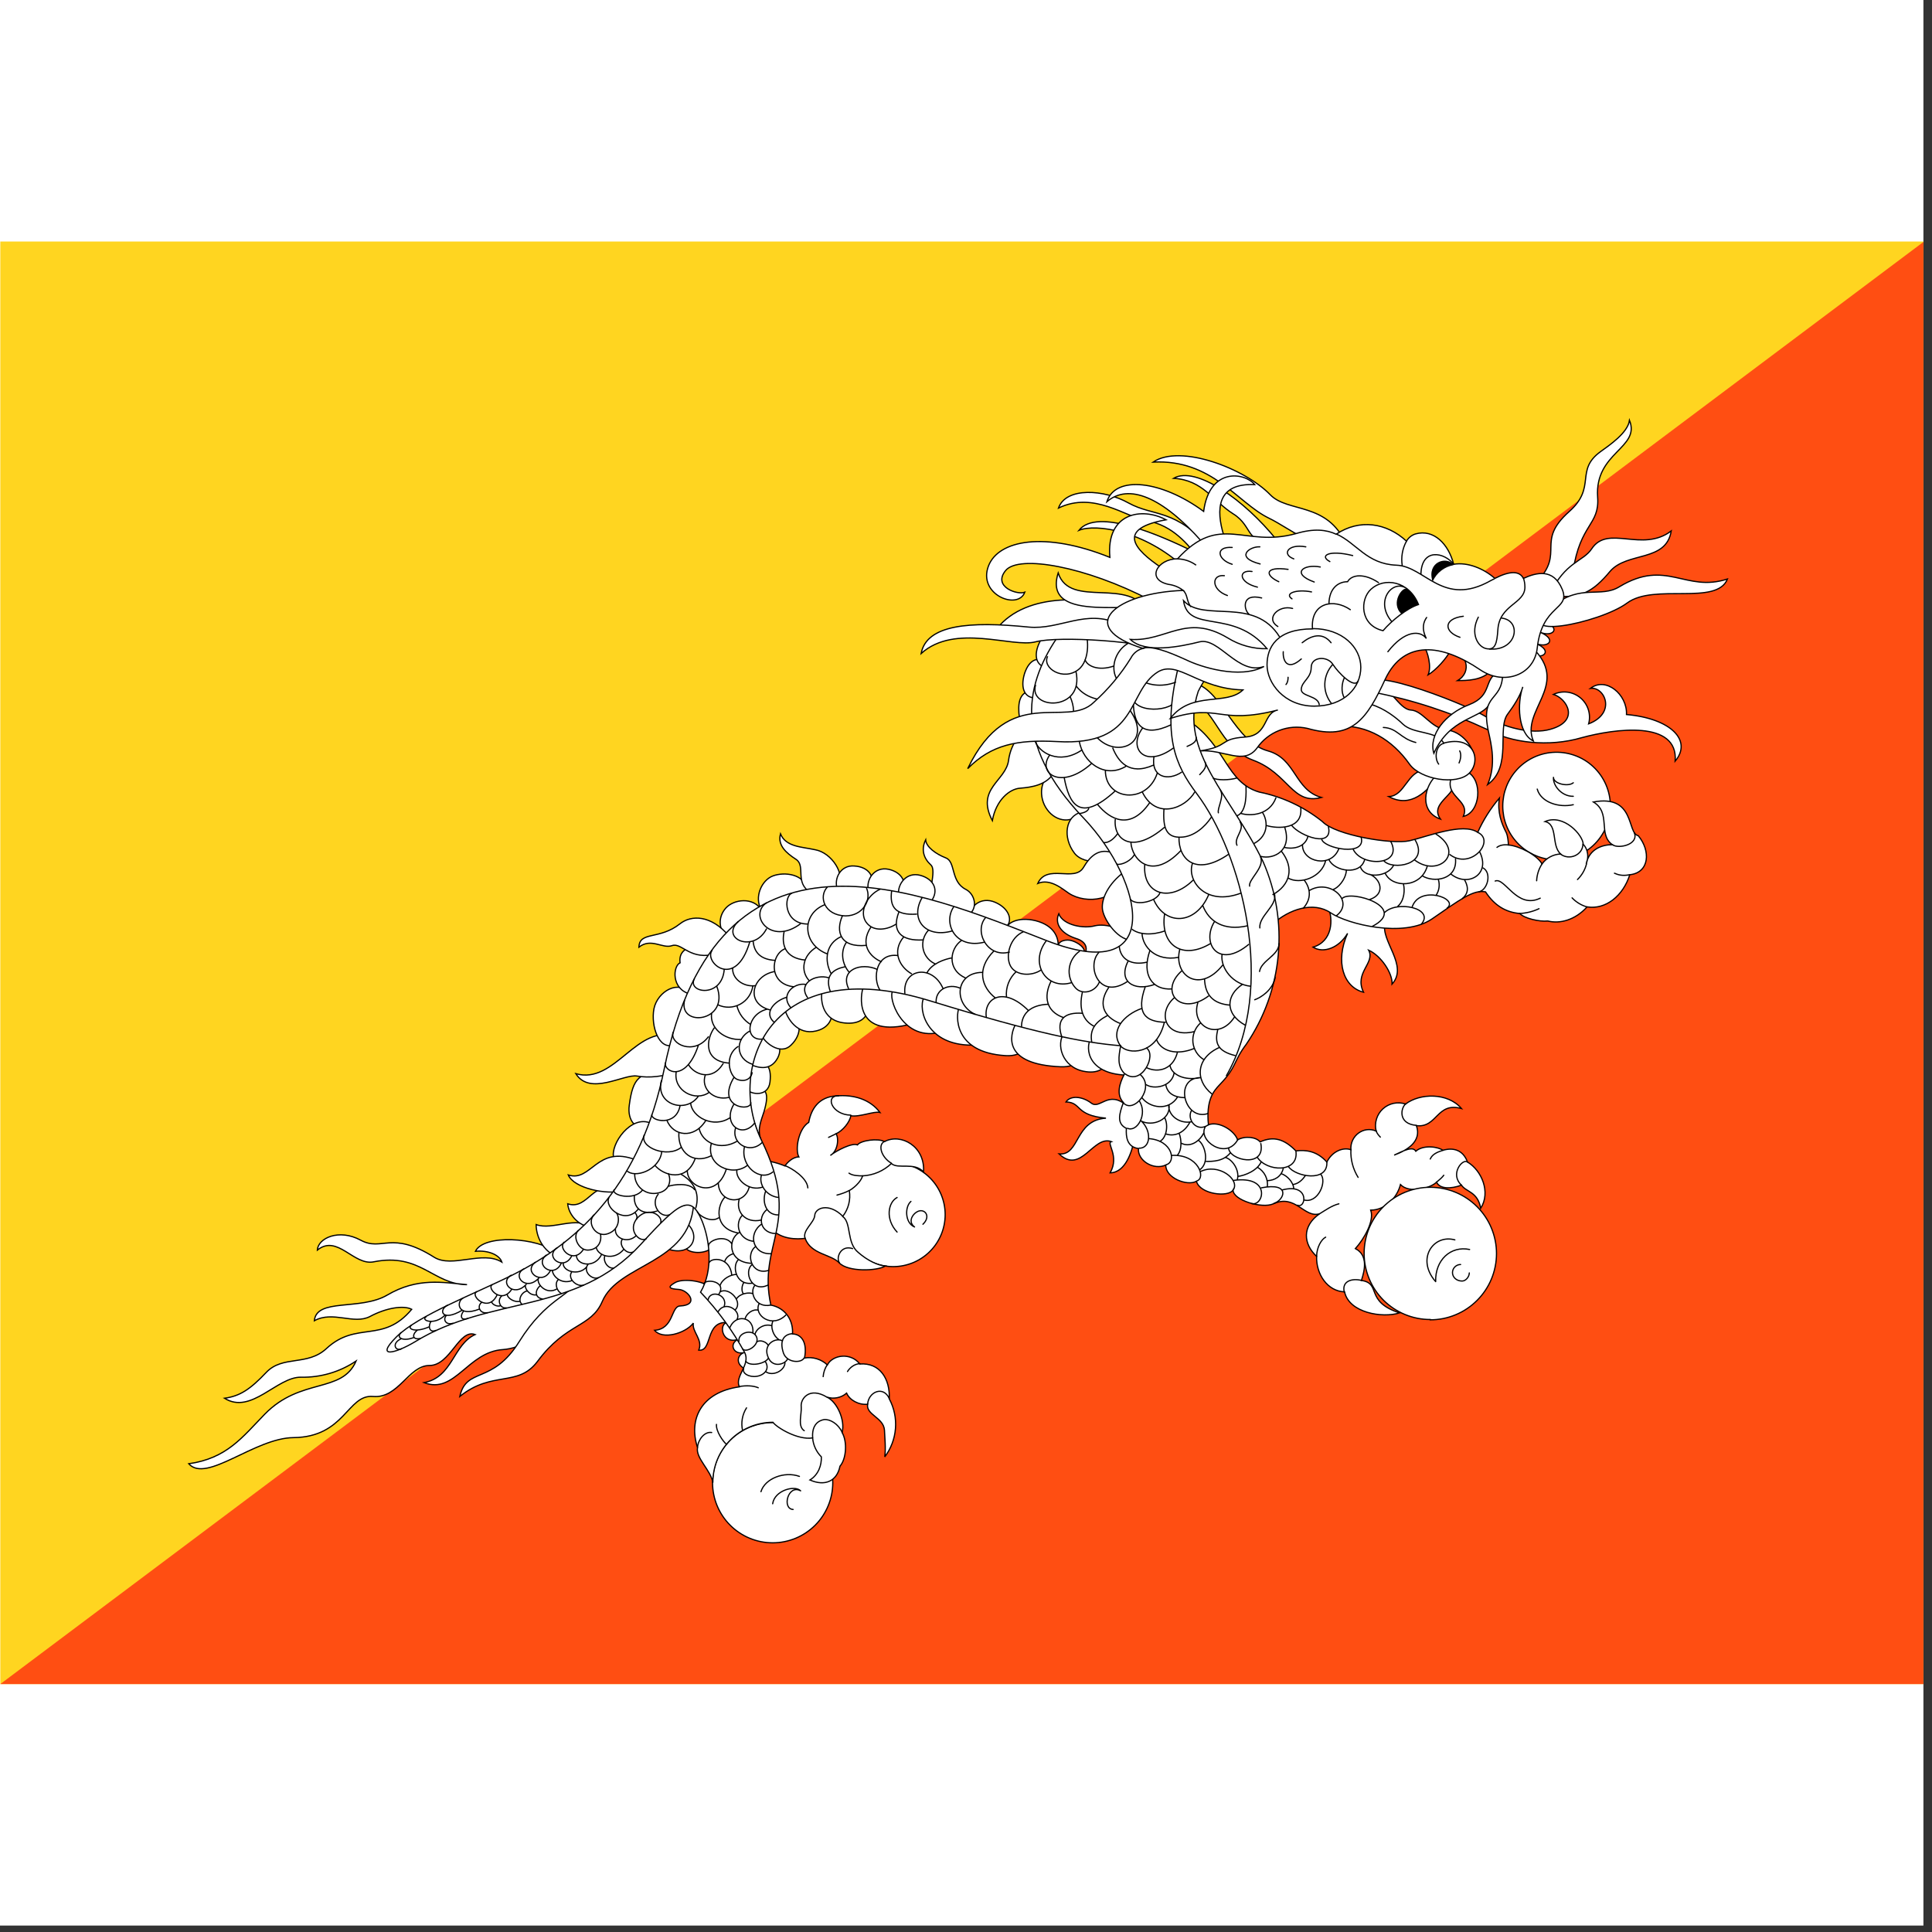 <svg width="75" height="75" viewBox="0 0 75 75" fill="none" xmlns="http://www.w3.org/2000/svg">
<rect x="0" y="0" width="75" height="75" fill="#333333" stroke="none"/>
<rect width="74.667" height="74.75" fill="white"/>
<g clip-path="url(#clip0_1_10519)">
<path d="M0.012 9.375H74.69V65.375H0.012V9.375Z" fill="#FFD520"/>
<path d="M0.012 65.375H74.69V9.375L0.012 65.375Z" fill="#FF4E12"/>
<path d="M40.296 26.875C39.83 26.723 39.526 26.957 39.55 27.563C39.55 28.158 39.876 28.497 40.343 28.275L40.296 26.875Z" fill="white" stroke="black" stroke-width="0.047"/>
<path d="M40.705 25.755C40.32 25.452 39.958 25.58 39.771 26.152C39.596 26.735 39.783 27.155 40.296 27.085L40.705 25.755Z" fill="white" stroke="black" stroke-width="0.047"/>
<path d="M41.346 24.658C41.02 24.308 40.646 24.378 40.366 24.915C40.098 25.452 40.215 25.907 40.74 25.93L41.346 24.67V24.658ZM40.926 29.967C40.355 30.177 40.296 30.958 40.658 31.437C41.008 31.915 41.673 32.008 42.035 31.437L40.926 29.967Z" fill="white" stroke="black" stroke-width="0.047"/>
<path d="M40.261 28.31C39.725 28.135 39.235 28.858 39.153 29.512C39.048 30.328 37.87 30.608 38.523 31.857C38.663 31.063 39.188 30.62 39.608 30.597C40.028 30.562 40.658 30.48 40.926 29.967L40.261 28.31ZM41.976 31.53C41.346 31.682 41.253 32.522 41.708 33.117C42.093 33.63 43.306 33.513 43.271 33L41.988 31.53H41.976ZM43.761 36.593C43.796 36.045 42.921 35.835 42.501 35.94C42.081 36.057 41.276 35.928 41.101 35.473C40.938 35.835 41.16 36.232 41.766 36.43C42.233 36.57 42.221 36.897 42.081 37.06C42.431 37.118 43.446 37.118 43.761 36.593Z" fill="white" stroke="black" stroke-width="0.047"/>
<path d="M43.271 33.14C42.653 32.86 42.291 33.28 42.058 33.677C41.708 34.26 40.646 33.513 40.285 34.295C40.775 34.085 41.265 34.528 41.498 34.68C42.163 35.112 43.435 34.983 43.621 33.957L43.271 33.14Z" fill="white" stroke="black" stroke-width="0.047"/>
<path d="M43.633 33.852C43.015 34.318 42.77 34.878 42.793 35.252C42.805 35.625 43.33 36.453 43.901 36.5C44.228 35.823 44.403 34.4 43.633 33.852ZM41.066 36.757C41.066 36.523 41.393 36.442 41.626 36.523C41.848 36.593 42.198 36.815 42.07 37.06L41.066 36.757ZM37.683 35.508C37.625 35.24 38.056 34.773 38.64 35.03C39.223 35.287 39.305 35.777 39.06 35.975L37.683 35.508Z" fill="white" stroke="black" stroke-width="0.047"/>
<path d="M39.106 36.022C39.06 35.87 39.491 35.567 40.203 35.742C40.926 35.928 41.101 36.395 41.078 36.757L39.106 36.022ZM37.601 35.52C37.986 35.24 37.835 34.703 37.496 34.528C36.89 34.225 37.111 33.455 36.715 33.303C36.33 33.152 35.956 32.883 35.933 32.603C35.746 32.988 35.863 33.327 36.131 33.572C36.4 33.805 35.921 34.785 36.271 35.042L37.601 35.52ZM29.551 35.31C29.236 34.82 28.49 34.902 28.175 35.252C27.86 35.602 27.906 36.103 28.198 36.337L29.551 35.31ZM31.36 34.575C31.243 33.91 30.438 33.84 30.006 34.003C29.563 34.167 29.271 34.832 29.551 35.31L31.36 34.575Z" fill="white" stroke="black" stroke-width="0.047"/>
<path d="M32.55 34.482C32.841 33.933 32.281 33.105 31.651 32.988C31.126 32.872 30.508 32.883 30.298 32.37C30.181 32.813 30.508 33.105 30.905 33.362C31.29 33.618 30.835 34.272 31.465 34.645L32.561 34.482H32.55Z" fill="white" stroke="black" stroke-width="0.047"/>
<path d="M32.503 34.505C32.363 34.108 32.631 33.572 33.168 33.618C33.716 33.653 34.02 34.038 33.786 34.54L32.503 34.505Z" fill="white" stroke="black" stroke-width="0.047"/>
<path d="M33.705 34.54C33.623 34.12 33.961 33.63 34.498 33.747C35.023 33.863 35.268 34.295 34.965 34.738L33.705 34.528V34.54Z" fill="white" stroke="black" stroke-width="0.047"/>
<path d="M34.883 34.727C34.836 34.307 35.198 33.84 35.723 33.98C36.248 34.12 36.47 34.563 36.143 34.995L34.895 34.727H34.883ZM25.83 41.61C24.815 41.61 24.57 41.843 24.43 42.893C24.243 44.177 26.005 44.328 25.83 41.61Z" fill="white" stroke="black" stroke-width="0.047"/>
<path d="M26.273 40.257C24.733 39.673 23.893 42.123 22.353 41.68C22.901 42.555 24.231 41.68 24.733 41.773C25.573 41.925 27.393 41.61 26.273 40.257ZM25.27 43.605C24.5 43.255 23.683 44.422 23.823 44.947C24.021 45.588 25.771 45.063 25.27 43.605ZM21.7 48.657C22.12 48.773 22.633 49.007 22.54 49.823C22.446 50.64 20.906 52.285 19.53 52.39C18.153 52.472 17.663 54.14 16.461 53.673C17.581 53.463 17.581 52.203 18.445 51.807C17.815 51.573 17.488 53.008 16.671 53.008C15.855 53.008 15.47 54.303 14.478 54.21C13.486 54.128 13.393 55.785 11.398 55.808C9.881 55.82 8.015 57.593 7.326 56.823C8.808 56.613 9.403 55.797 10.278 54.898C11.678 53.463 13.276 54.105 13.825 52.833C13.195 53.258 12.449 53.478 11.69 53.463C10.756 53.44 9.753 54.933 8.715 54.28C9.31 54.198 9.706 53.942 10.336 53.277C10.978 52.6 11.935 53.043 12.681 52.343C13.848 51.27 14.863 52.168 15.983 50.827C15.668 50.663 14.991 50.768 14.361 51.107C13.731 51.433 12.926 50.873 12.203 51.27C12.285 50.383 13.976 50.885 15.026 50.278C16.216 49.578 17.196 49.788 18.13 49.87C16.823 49.87 16.321 48.622 14.513 48.983C13.731 49.147 13.101 47.898 12.32 48.528C12.343 48.062 13.16 47.688 14 48.143C14.84 48.598 15.178 47.747 16.858 48.808C17.558 49.24 18.736 48.528 19.483 48.995C19.39 48.715 18.958 48.528 18.456 48.575C18.771 47.922 20.813 48.003 21.7 48.657Z" fill="white" stroke="black" stroke-width="0.047"/>
<path d="M23.03 47.677C22.376 47.163 21.455 47.782 20.813 47.537C20.813 47.957 21.035 48.587 21.723 48.832C21.933 48.68 22.89 47.852 23.03 47.677Z" fill="white" stroke="black" stroke-width="0.047"/>
<path d="M24.068 46.218C23.03 45.693 22.855 47 22.038 46.732C22.073 47.105 22.376 47.572 23.03 47.677L24.08 46.218H24.068Z" fill="white" stroke="black" stroke-width="0.047"/>
<path d="M24.686 45.028C23.158 44.433 22.96 45.903 22.061 45.612C22.271 46.125 23.555 46.405 24.22 46.218L24.686 45.028ZM26.786 38.588C26.378 38.005 25.526 38.472 25.386 39.16C25.258 39.837 25.585 40.782 26.156 40.56L26.786 38.577V38.588Z" fill="white" stroke="black" stroke-width="0.047"/>
<path d="M27.825 36.792C27.125 36.617 26.308 36.698 26.401 37.375C26.121 37.503 26.051 38.39 26.786 38.588L27.825 36.78V36.792Z" fill="white" stroke="black" stroke-width="0.047"/>
<path d="M28.291 36.325C27.591 35.508 26.833 35.52 26.401 35.858C25.596 36.5 24.826 36.138 24.803 36.768C25.281 36.395 25.713 36.838 26.086 36.71C26.483 36.57 26.775 37.328 27.86 37.013L28.291 36.313V36.325ZM26.623 48.447C26.728 48.645 27.37 48.727 27.685 48.4C28.105 47.957 27.65 46.743 26.985 46.65C26.32 46.568 26.261 48.027 26.623 48.447Z" fill="white" stroke="black" stroke-width="0.047"/>
<path d="M25.876 48.47C26.81 48.82 27.218 48.038 26.716 47.537C26.458 47.866 26.177 48.178 25.876 48.47Z" fill="white" stroke="black" stroke-width="0.047"/>
<path d="M22.33 49.765C22.143 50.313 21.21 50.395 20.16 52.075C19.11 53.767 18.106 53.055 17.85 54.21C19.11 53.195 20.101 53.86 20.86 52.857C21.991 51.328 22.936 51.55 23.38 50.523C24.01 49.042 26.763 49.077 26.926 46.755C25.993 46.58 23.041 49.077 22.33 49.765ZM46.036 27.05C47.238 27.447 47.261 28.998 48.65 29.512C50.026 30.025 50.166 31.262 51.298 30.958C50.248 30.667 50.318 29.453 49.221 29.15C47.938 28.8 47.448 26.84 46.421 26.537M51.555 35.205C51.765 35.695 51.73 36.547 50.971 36.768C51.38 37.025 51.986 36.792 52.313 36.232C51.823 37.328 52.15 38.32 52.931 38.518C52.558 37.748 53.398 37.387 53.13 36.885C53.62 37.107 54.063 37.783 54.04 38.203C54.693 37.48 53.573 36.512 53.771 35.835L51.555 35.205ZM43.75 42.928C43.015 42.287 42.7 43.103 42.35 42.812C42 42.555 41.556 42.52 41.381 42.777C42.011 42.8 41.708 43.29 42.933 43.407C41.708 43.488 41.93 44.865 41.113 44.795C41.976 45.612 42.431 44.06 43.143 44.317C42.933 44.375 43.47 44.865 43.096 45.53C43.703 45.518 43.948 44.678 44.03 44.247L43.75 42.928ZM27.533 49.952C27.276 49.718 26.483 49.613 26.191 49.8C25.888 49.975 25.993 50.033 26.355 50.057C26.716 50.08 27.171 50.663 26.401 50.698C26.04 50.71 26.168 51.585 25.41 51.643C25.713 52.017 26.6 51.772 26.915 51.363C26.856 51.702 27.3 52.005 27.125 52.413C27.673 52.472 27.358 51.282 28.233 51.34C27.883 51.387 28.023 52.203 28.653 51.993C28.28 52.168 28.478 52.612 28.886 52.507C28.63 52.588 28.536 52.938 28.91 53.137C29.271 52.635 28.863 50.862 27.545 49.952H27.533ZM60.27 33.373C60.556 33.395 60.844 33.357 61.115 33.262C61.387 33.167 61.636 33.017 61.846 32.822C62.057 32.626 62.225 32.389 62.34 32.126C62.455 31.863 62.514 31.578 62.514 31.291C62.514 31.003 62.455 30.719 62.34 30.456C62.225 30.192 62.057 29.956 61.846 29.76C61.636 29.564 61.387 29.415 61.115 29.32C60.844 29.225 60.556 29.187 60.27 29.208C59.744 29.248 59.253 29.484 58.895 29.87C58.536 30.257 58.337 30.764 58.337 31.291C58.337 31.818 58.536 32.325 58.895 32.711C59.253 33.097 59.744 33.334 60.27 33.373Z" fill="white"/>
<path d="M46.036 27.05C47.238 27.447 47.261 28.998 48.65 29.512C50.026 30.025 50.166 31.262 51.298 30.958C50.248 30.667 50.318 29.453 49.221 29.15C47.938 28.8 47.448 26.84 46.421 26.537M22.33 49.765C22.143 50.313 21.21 50.395 20.16 52.075C19.11 53.767 18.106 53.055 17.85 54.21C19.11 53.195 20.101 53.86 20.86 52.857C21.991 51.328 22.936 51.55 23.38 50.523C24.01 49.042 26.763 49.077 26.926 46.755C25.993 46.58 23.041 49.077 22.33 49.765ZM51.555 35.205C51.765 35.695 51.73 36.547 50.971 36.768C51.38 37.025 51.986 36.792 52.313 36.232C51.823 37.328 52.15 38.32 52.931 38.518C52.558 37.748 53.398 37.387 53.13 36.885C53.62 37.107 54.063 37.783 54.04 38.203C54.693 37.48 53.573 36.512 53.771 35.835L51.555 35.205ZM43.75 42.928C43.015 42.287 42.7 43.103 42.35 42.812C42 42.555 41.556 42.52 41.381 42.777C42.011 42.8 41.708 43.29 42.933 43.407C41.708 43.488 41.93 44.865 41.113 44.795C41.976 45.612 42.431 44.06 43.143 44.317C42.933 44.375 43.47 44.865 43.096 45.53C43.703 45.518 43.948 44.678 44.03 44.247L43.75 42.928V42.928ZM27.533 49.952C27.276 49.718 26.483 49.613 26.191 49.8C25.888 49.975 25.993 50.033 26.355 50.057C26.716 50.08 27.171 50.663 26.401 50.698C26.04 50.71 26.168 51.585 25.41 51.643C25.713 52.017 26.6 51.772 26.915 51.363C26.856 51.702 27.3 52.005 27.125 52.413C27.673 52.472 27.358 51.282 28.233 51.34C27.883 51.387 28.023 52.203 28.653 51.993C28.28 52.168 28.478 52.612 28.886 52.507C28.63 52.588 28.536 52.938 28.91 53.137C29.271 52.635 28.863 50.862 27.545 49.952H27.533ZM60.27 33.373C60.556 33.395 60.844 33.357 61.115 33.262C61.387 33.167 61.636 33.017 61.846 32.822C62.057 32.626 62.225 32.389 62.34 32.126C62.455 31.863 62.514 31.578 62.514 31.291C62.514 31.003 62.455 30.719 62.34 30.456C62.225 30.192 62.057 29.956 61.846 29.76C61.636 29.564 61.387 29.415 61.115 29.32C60.844 29.225 60.556 29.187 60.27 29.208C59.744 29.248 59.253 29.484 58.895 29.87C58.536 30.257 58.337 30.764 58.337 31.291C58.337 31.818 58.536 32.325 58.895 32.711C59.253 33.097 59.744 33.334 60.27 33.373V33.373Z" stroke="black" stroke-width="0.047"/>
<path d="M49.396 35.882C50.038 35.287 50.995 34.983 51.66 35.438C52.313 35.882 54.506 36.418 55.591 35.672C56.676 34.925 57.19 34.528 57.668 34.622C58.018 35.158 58.461 35.415 58.998 35.462C59.161 35.648 59.756 35.788 60.083 35.753C60.561 35.87 61.145 35.718 61.611 35.205C62.335 35.322 63.011 34.773 63.268 33.957C64.038 33.875 64.085 33.023 63.595 32.44C63.151 32.358 63.49 30.83 61.856 31.133C62.556 31.553 62.02 32.393 62.591 32.79C62.206 32.79 61.693 32.953 61.576 33.537C61.728 33.14 61.553 32.86 61.46 32.778C61.46 32.428 60.701 31.577 59.978 31.892C60.491 32.008 60.211 32.825 60.585 33.152C60.443 33.157 60.304 33.195 60.179 33.262C60.054 33.328 59.945 33.422 59.861 33.537C59.663 33.187 58.975 32.837 58.555 32.802C58.555 32.685 58.531 32.452 58.473 32.323C58.286 31.962 58.123 31.53 58.205 30.982C57.864 31.383 57.581 31.831 57.365 32.312C56.793 31.915 55.381 32.487 54.716 32.638C54.063 32.79 51.835 32.428 51.333 31.892C50.619 31.321 49.779 30.929 48.883 30.748C47.6 30.375 47.6 28.975 46.188 28.007C46.153 29.757 48.801 35.287 49.396 35.882ZM34.673 49.17C35.208 49.17 35.722 48.957 36.1 48.579C36.479 48.2 36.691 47.687 36.691 47.152C36.691 46.616 36.479 46.103 36.1 45.724C35.722 45.346 35.208 45.133 34.673 45.133C34.138 45.133 33.624 45.346 33.246 45.724C32.867 46.103 32.655 46.616 32.655 47.152C32.655 47.687 32.867 48.2 33.246 48.579C33.624 48.957 34.138 49.17 34.673 49.17Z" fill="white" stroke="black" stroke-width="0.047"/>
<path d="M29.866 47.618C30.275 48.143 30.963 48.108 31.255 48.073C31.488 48.703 32.258 48.68 32.585 49.03C32.923 49.38 34.043 49.345 34.37 49.147C34.078 49.123 33.681 48.937 33.32 48.622C32.853 48.248 33.063 47.478 32.713 47.222C32.823 47.081 32.903 46.92 32.947 46.747C32.991 46.574 32.999 46.394 32.97 46.218C33.25 46.055 33.46 45.787 33.483 45.647C33.902 45.627 34.299 45.457 34.603 45.168C34.86 45.402 35.501 45.098 35.851 45.495C35.921 44.503 34.976 43.978 34.335 44.317C34.09 44.177 33.413 44.27 33.285 44.445C33.086 44.352 32.491 44.655 32.235 44.853C32.526 44.69 32.573 44.188 32.456 44.013C32.713 43.897 32.993 43.558 33.028 43.313C33.378 43.372 33.926 43.127 34.16 43.185C33.775 42.672 33.133 42.485 32.468 42.543C31.78 42.578 31.488 43.057 31.395 43.57C30.998 43.815 30.858 44.62 31.01 44.912C30.776 44.912 30.555 45.133 30.473 45.262C30.125 45.118 29.753 45.039 29.376 45.028M29.528 44.212C29.388 43.815 29.563 43.465 29.656 43.162C29.89 42.368 29.75 42.158 29.038 42.263C29.08 42.937 29.246 43.598 29.528 44.212Z" fill="white"/>
<path d="M29.866 47.618C30.275 48.143 30.963 48.108 31.255 48.073C31.488 48.703 32.258 48.68 32.585 49.03C32.923 49.38 34.043 49.345 34.37 49.147C34.078 49.123 33.681 48.937 33.32 48.622C32.853 48.248 33.063 47.478 32.713 47.222C32.823 47.081 32.903 46.92 32.947 46.747C32.991 46.574 32.999 46.394 32.97 46.218C33.25 46.055 33.46 45.787 33.483 45.647C33.902 45.627 34.299 45.457 34.603 45.168C34.86 45.402 35.501 45.098 35.851 45.495C35.921 44.503 34.976 43.978 34.335 44.317C34.09 44.177 33.413 44.27 33.285 44.445C33.086 44.352 32.491 44.655 32.235 44.853C32.526 44.69 32.573 44.188 32.456 44.013C32.713 43.897 32.993 43.558 33.028 43.313C33.378 43.372 33.926 43.127 34.16 43.185C33.775 42.672 33.133 42.485 32.468 42.543C31.78 42.578 31.488 43.057 31.395 43.57C30.998 43.815 30.858 44.62 31.01 44.912C30.776 44.912 30.555 45.133 30.473 45.262C30.125 45.118 29.753 45.039 29.376 45.028M29.528 44.212C29.388 43.815 29.563 43.465 29.656 43.162C29.89 42.368 29.75 42.158 29.038 42.263C29.08 42.937 29.246 43.598 29.528 44.212V44.212Z" stroke="black" stroke-width="0.047"/>
<path d="M29.003 42.31C29.19 42.497 29.82 42.578 29.89 42.007C29.971 41.353 29.703 41.097 29.131 41.353C29.085 41.505 29.038 42.112 29.015 42.31H29.003Z" fill="white" stroke="black" stroke-width="0.047"/>
<path d="M29.143 41.33C29.376 41.423 29.901 41.622 30.193 41.062C30.426 40.595 30.111 40.245 29.61 40.268C29.493 40.408 29.26 40.887 29.143 41.33Z" fill="white" stroke="black" stroke-width="0.047"/>
<path d="M29.586 40.222C29.645 40.408 30.263 41.003 30.706 40.572C31.161 40.14 31.161 39.487 30.485 39.253C30.31 39.277 29.761 39.907 29.586 40.222Z" fill="white" stroke="black" stroke-width="0.047"/>
<path d="M30.485 39.242C30.613 39.627 31.045 40.268 31.826 39.977C32.608 39.673 32.27 38.693 31.908 38.495C31.385 38.645 30.9 38.903 30.485 39.253V39.242Z" fill="white" stroke="black" stroke-width="0.047"/>
<path d="M31.908 38.495C31.85 38.833 31.908 39.732 32.981 39.72C34.043 39.697 33.751 38.448 33.471 38.273C33.04 38.273 32.305 38.285 31.908 38.507V38.495Z" fill="white" stroke="black" stroke-width="0.047"/>
<path d="M33.518 38.308C33.401 38.577 33.133 40.257 35.221 39.79C35.49 39.732 36.19 38.18 33.518 38.32V38.308Z" fill="white" stroke="black" stroke-width="0.047"/>
<path d="M34.661 38.472C34.451 38.682 34.988 40.373 36.411 40.093C37.811 39.802 36.633 38.192 34.661 38.46V38.472Z" fill="white" stroke="black" stroke-width="0.047"/>
<path d="M35.863 38.728C35.63 39.195 35.98 40.572 37.718 40.572C39.293 40.572 37.636 38.752 35.863 38.728Z" fill="white" stroke="black" stroke-width="0.047"/>
<path d="M37.228 39.125C37.111 39.393 36.983 40.852 39.036 40.98C40.518 41.073 40.156 38.962 37.228 39.125Z" fill="white" stroke="black" stroke-width="0.047"/>
<path d="M39.433 39.743C39.188 40.198 38.92 41.318 41.171 41.412C42.606 41.47 41.72 39.778 39.445 39.743H39.433Z" fill="white" stroke="black" stroke-width="0.047"/>
<path d="M41.311 40.093C40.985 40.537 41.23 41.423 42.07 41.587C43.12 41.797 43.271 40.805 42.548 40.327C41.825 39.86 41.311 40.093 41.311 40.093Z" fill="white" stroke="black" stroke-width="0.047"/>
<path d="M42.35 40.292C42.105 40.723 42.245 41.738 43.843 41.738C44.17 41.738 45.43 40.455 42.338 40.303L42.35 40.292ZM29.995 59.892C30.613 59.892 31.207 59.646 31.645 59.208C32.082 58.771 32.328 58.177 32.328 57.558C32.328 56.94 32.082 56.346 31.645 55.908C31.207 55.471 30.613 55.225 29.995 55.225C29.376 55.225 28.782 55.471 28.345 55.908C27.907 56.346 27.661 56.94 27.661 57.558C27.661 58.177 27.907 58.771 28.345 59.208C28.782 59.646 29.376 59.892 29.995 59.892Z" fill="white" stroke="black" stroke-width="0.047"/>
<path d="M47.145 25.907C46.893 26.187 46.681 26.501 46.515 26.84C45.733 29.173 47.821 30.923 49.035 33.455C49.534 34.594 49.736 35.842 49.621 37.08C49.507 38.319 49.081 39.508 48.381 40.537C47.868 41.213 48.02 41.412 47.355 42.1C47.098 42.368 46.818 42.707 46.911 43.663C47.331 43.512 47.926 43.897 48.043 44.247C48.346 44.083 48.766 44.142 48.918 44.328C49.431 44.095 49.851 44.212 50.306 44.678C50.691 44.632 51.123 44.678 51.508 45.11C51.718 44.69 52.138 44.527 52.441 44.632C52.406 44.083 52.943 43.698 53.421 43.908C53.384 43.754 53.389 43.593 53.435 43.441C53.481 43.29 53.566 43.153 53.683 43.046C53.8 42.939 53.943 42.865 54.098 42.832C54.253 42.799 54.414 42.808 54.565 42.858C55.113 42.438 56.198 42.403 56.735 43.033C55.766 42.765 55.801 43.792 54.985 43.698C55.195 44.293 54.658 44.643 54.121 44.842C54.471 44.678 54.845 44.48 54.961 44.69C55.265 44.422 55.86 44.527 56.011 44.655C56.408 44.538 56.793 44.632 56.968 45.11C57.516 45.437 57.878 46.277 57.481 46.907C57.365 46.253 56.91 46.277 56.735 46.008C56.315 46.16 55.895 46.16 55.766 45.892C55.533 46.125 54.716 46.347 54.366 45.985C54.226 46.522 53.76 46.977 53.211 46.977C53.363 47.397 52.943 48.108 52.616 48.47C53.13 48.738 52.966 49.345 52.85 49.707C53.643 49.823 52.966 50.523 54.331 50.967C53.666 51.177 52.371 50.967 52.196 50.15C51.531 50.127 51.088 49.462 51.111 48.773C50.598 48.295 50.528 47.607 51.228 47.117C50.633 47.303 50.295 46.335 49.431 46.732C49 46.93 47.856 46.592 47.868 46.195C47.693 46.487 46.585 46.37 46.445 45.857C46.083 46.055 45.243 45.728 45.255 45.227C44.788 45.437 44.158 45.063 44.193 44.585C43.75 44.527 43.703 44.13 43.726 43.803C43.341 43.617 43.446 43.243 43.61 42.8C43.33 42.497 43.446 42.077 43.656 41.68C43.365 41.377 43.423 41.027 43.505 40.595C42.07 40.478 40.261 40.128 36.12 38.857C29.866 36.932 28.186 41.447 29.563 44.27C31.161 47.537 29.388 48.237 29.925 50.663C30.508 50.78 30.8 51.27 30.765 51.783C31.115 51.795 31.348 52.11 31.231 52.717C31.39 52.691 31.552 52.701 31.706 52.748C31.86 52.794 32.001 52.875 32.118 52.985C32.328 52.588 33.028 52.495 33.378 52.95C34.16 52.892 34.556 53.533 34.521 54.303C34.71 54.656 34.793 55.056 34.762 55.455C34.731 55.854 34.587 56.235 34.346 56.555C34.393 56.24 34.346 55.797 34.335 55.517C34.3 55.027 33.611 54.922 33.681 54.513C33.331 54.548 32.981 54.35 32.865 54.082C32.761 54.172 32.635 54.233 32.5 54.259C32.365 54.286 32.225 54.277 32.095 54.233C32.491 54.408 32.818 55.132 32.69 55.61C32.9 55.972 32.853 56.637 32.608 56.917C32.491 57.5 32.025 57.71 31.441 57.453C31.78 57.243 31.896 56.87 31.885 56.555C31.688 56.358 31.568 56.097 31.546 55.82C30.963 55.913 30.146 55.412 30.006 55.213C29.699 55.213 29.395 55.274 29.111 55.392C28.827 55.51 28.569 55.683 28.352 55.901C28.136 56.119 27.964 56.377 27.847 56.662C27.731 56.946 27.672 57.251 27.673 57.558C27.603 57.08 26.996 56.602 27.078 56.193C26.716 55.085 27.23 54.047 28.7 53.837C28.513 53.417 29.143 52.985 28.91 52.507C28.441 51.655 27.865 50.866 27.195 50.162C27.708 49.287 27.545 48.12 27.253 47.397C26.821 46.358 26.413 46.615 24.885 48.295C22.388 51.037 19.051 50.278 16.111 52.087C15.33 52.553 14.548 52.74 15.388 51.9C16.228 51.06 18.445 50.22 19.891 49.497C22.598 48.143 24.885 45.892 25.783 41.505C27.895 31.192 35.7 34.598 40.623 36.512C45.255 38.32 44.415 34.237 42.07 31.763C39.246 28.812 39.818 26.478 41.136 24.612C43.505 24.285 48.066 25.113 47.145 25.907Z" fill="white" stroke="black" stroke-width="0.047"/>
<path d="M55.521 51.235C55.859 51.235 56.194 51.169 56.506 51.039C56.818 50.91 57.102 50.72 57.34 50.481C57.579 50.243 57.769 49.959 57.898 49.647C58.027 49.335 58.094 49 58.094 48.663C58.094 48.325 58.027 47.99 57.898 47.678C57.769 47.366 57.579 47.082 57.34 46.843C57.102 46.605 56.818 46.415 56.506 46.286C56.194 46.157 55.859 46.09 55.521 46.09C54.841 46.09 54.188 46.36 53.706 46.842C53.225 47.323 52.955 47.976 52.955 48.657C52.955 49.337 53.225 49.99 53.706 50.472C54.188 50.953 54.841 51.223 55.521 51.223V51.235Z" fill="white" stroke="black" stroke-width="0.047"/>
<path d="M45.71 26.023C45.127 28.555 45.617 29.698 46.456 30.807C48.195 33.105 49.583 38.343 47.6 41.773" stroke="black" stroke-width="0.047"/>
<path d="M48.708 38.81C48.942 38.728 49.408 38.437 49.502 37.947M48.895 37.713C48.965 37.282 49.642 37.095 49.653 36.628M48.907 36.022C48.86 35.567 49.583 35.158 49.478 34.715M48.51 34.4C48.452 34.143 49.117 33.665 48.93 33.257M48.02 32.813C47.88 32.533 48.335 32.207 48.137 31.903M47.297 31.553C47.25 31.367 47.53 30.935 47.378 30.678M46.573 30.072C46.632 29.99 46.877 29.815 46.783 29.593M46.083 28.975C46.177 28.928 46.468 28.835 46.433 28.625" stroke="black" stroke-width="0.047" stroke-linecap="round"/>
<path d="M31.033 57.313C30.45 57.103 29.692 57.395 29.54 57.908M29.995 58.375C30.065 57.862 30.847 57.64 31.08 57.873C30.59 57.605 30.345 58.573 30.788 58.597M34.825 46.487C34.475 46.673 34.358 47.327 34.825 47.828M35.362 46.638C35.117 46.848 35.128 47.478 35.502 47.63C35.187 47.397 35.502 47.012 35.735 47C35.957 46.988 36.108 47.257 35.828 47.525M56.478 48.132C55.638 47.898 54.962 48.878 55.732 49.753C55.708 48.913 56.315 48.353 57.05 48.505M56.7 49.088C56.616 49.088 56.536 49.122 56.477 49.181C56.418 49.24 56.385 49.32 56.385 49.403C56.385 49.567 56.525 49.73 56.758 49.73C56.91 49.73 57.038 49.555 57.038 49.415M59.675 30.632C59.815 31.145 60.515 31.367 61.075 31.238M61.075 30.912C60.643 30.923 60.282 30.515 60.305 30.177C60.305 30.433 60.888 30.55 61.075 30.387" stroke="black" stroke-width="0.047" stroke-linecap="round" stroke-linejoin="round"/>
<path d="M31.255 48.073C31.138 47.77 31.605 47.467 31.628 47.187C31.64 46.895 32.165 46.673 32.713 47.21M32.457 44.013L32.165 44.153M33.495 45.647C33.367 45.647 33.098 45.647 32.958 45.542M32.958 46.218C32.865 46.277 32.632 46.358 32.492 46.393M27.813 55.295C27.79 55.563 28.07 55.96 28.21 56.077M28.98 54.653C28.897 54.784 28.841 54.929 28.815 55.081C28.789 55.234 28.794 55.39 28.828 55.54M31.22 55.54C30.952 55.365 31.127 54.91 31.103 54.607C31.068 54.303 31.418 53.825 32.095 54.233M28.7 53.825C28.968 53.778 29.248 53.79 29.435 53.872M32.118 52.973C32.024 53.112 31.968 53.273 31.955 53.44M33.39 52.938C33.18 52.938 32.993 53.09 32.9 53.242M30.473 45.25C30.707 45.332 31.337 45.717 31.36 46.113M33.028 43.29C32.293 43.278 32.002 42.532 32.562 42.532M34.347 44.305C34.067 44.422 34.195 44.912 34.603 45.157M32.585 49.018C32.445 48.832 32.632 48.318 33.098 48.47M33.682 54.502C33.717 54.035 34.288 53.778 34.522 54.292M31.547 55.808C31.512 55.307 31.78 55.143 31.99 55.108C32.223 55.085 32.538 55.272 32.69 55.598M27.078 56.182C27.102 55.878 27.358 55.563 27.627 55.61M54.577 42.847C54.378 42.987 54.25 43.628 54.985 43.687M53.433 43.908C53.433 43.978 53.527 44.083 53.585 44.142M56.968 45.11C56.782 44.958 56.268 45.577 56.735 46.008M52.185 50.162C52.08 49.73 52.477 49.613 52.862 49.707M51.228 47.117C51.462 46.977 51.695 46.802 51.975 46.732M51.112 48.773C51.112 48.423 51.298 48.108 51.462 48.027M52.442 44.632C52.424 45.01 52.522 45.384 52.722 45.705M56.012 44.655C55.79 44.725 55.603 44.807 55.522 44.993M55.767 45.892C55.883 45.798 56 45.693 56.047 45.623M61.448 32.767C61.448 33.187 60.923 33.42 60.573 33.152M62.592 32.79C62.825 32.965 63.63 32.79 63.443 32.323M61.6 35.205C61.382 35.141 61.184 35.02 61.028 34.855M63.257 33.957C62.988 34.015 62.802 33.957 62.673 33.898M58.987 35.462C59.249 35.45 59.507 35.387 59.745 35.275M58.567 32.802C58.368 32.778 58.217 32.813 58.112 32.895M61.588 33.537C61.53 33.767 61.409 33.977 61.238 34.143" stroke="black" stroke-width="0.047" stroke-linecap="round"/>
<path d="M58.042 34.202C58.415 34.038 58.882 35.31 59.792 34.867M59.862 33.537C59.735 33.732 59.663 33.958 59.652 34.19" stroke="black" stroke-width="0.047" stroke-linecap="round" stroke-linejoin="round"/>
<path d="M41.883 31.588C42 31.565 42.221 31.53 42.268 31.378M26.425 45.577C26.88 45.833 27.195 46.265 27.008 46.907M47.087 30.2C47.227 30.293 47.728 30.293 48.02 30.2M48.37 30.503C48.37 30.713 48.428 31.507 48.02 31.67M48.172 31.577C48.545 31.693 49.291 31.647 49.536 30.958M49.011 31.542C49.21 31.845 49.268 32.428 48.685 32.743M49.151 32.043C49.595 32.183 50.598 32.207 50.493 31.343M50.143 32.043C50.458 32.452 51.776 32.953 51.566 32.078M48.941 33.245C49.443 33.373 50.166 33.023 49.875 32.125M51.31 32.58C51.38 32.93 53.06 33.28 52.838 32.498M52.523 32.953C52.838 33.677 54.507 33.618 53.981 32.65M53.713 33.408C54.04 33.805 55.522 33.572 54.926 32.592M54.915 33.385C55.837 34.085 56.898 33.093 55.731 32.37M56.268 33.163C57.085 33.805 58.077 32.638 57.365 32.312M49.852 32.895C50.108 32.965 50.645 32.942 50.773 32.475M50.563 32.79C50.54 33.467 51.683 33.723 51.975 32.942M51.59 33.373C51.8 33.828 52.815 34.003 52.978 33.362M52.815 33.665C52.978 34.108 53.853 34.062 54.098 33.595M53.772 33.898C54.04 34.482 55.16 34.482 55.405 33.63M55.218 34.003C55.65 34.272 56.583 34.167 56.502 33.327M56.327 33.933C56.98 34.458 57.89 33.945 57.435 33.058M57.4 34.622C57.75 34.563 57.925 33.875 57.563 33.688M49.397 34.738C50.096 34.353 50.248 33.688 49.746 33.047M50.003 34.085C50.458 34.353 51.31 34.062 51.462 33.408M50.621 34.155C50.878 34.482 50.925 34.89 50.587 35.263M50.82 34.575C51.625 34.085 52.617 34.995 51.87 35.555M51.753 34.528C51.928 34.482 52.243 34.155 52.267 33.782M52.103 34.878C52.441 34.528 54.693 35.228 53.27 35.963M53.153 33.933C53.596 34.097 53.818 34.715 53.153 34.925M53.736 35.438C54.203 34.937 55.72 35.252 55.172 35.882M54.81 35.24C55.078 34.318 56.688 34.89 56.163 35.263M54.483 34.33C54.53 34.505 54.541 34.948 54.25 35.193M55.837 34.143C55.869 34.247 55.877 34.356 55.861 34.463C55.845 34.571 55.805 34.672 55.743 34.762M56.852 34.155C56.945 34.318 57.085 34.633 56.758 34.89M43.995 27.248C44.007 28.1 44.31 28.672 45.465 28.135M44.356 28.263C43.773 29.033 44.426 29.862 45.558 29.033M42.583 28.625C43.365 29.465 44.765 28.858 43.867 27.575M44.8 29.348C44.66 30.177 45.337 30.34 45.885 29.967M41.895 28.765C42.035 29.593 42.886 30.247 43.715 29.745M42.91 29.908C42.91 31.098 44.543 31.227 44.928 30.002M44.345 30.748C44.87 31.833 46.013 31.39 46.386 30.737M43.19 29.022C43.4 29.547 43.82 30.13 44.788 29.698M40.18 28.765C40.32 29.197 41.102 29.722 42 29.115M40.74 29.325C40.25 30.025 41.206 30.69 42.373 29.64M41.312 30.188C41.498 31.18 41.895 31.985 43.295 30.702M42.595 31.215C43.108 31.845 43.89 32.23 44.625 31.168" stroke="black" stroke-width="0.047"/>
<path d="M45.185 31.402C45.138 32.16 45.278 32.533 45.873 32.498C46.34 32.475 46.772 32.113 47.028 31.717M45.768 32.498C45.745 33.362 46.422 34.038 47.693 33.163M46.293 33.513C46.06 34.155 46.772 35.205 48.183 34.668M43.295 31.798C43.213 32.615 43.971 33.175 45.208 32.113M43.901 32.708C43.948 33.385 44.718 34.202 45.838 33.023M44.438 33.572C44.356 34.727 45.418 35.053 46.316 34.167M42.84 32.708C43.073 32.732 43.272 32.522 43.388 32.358M43.342 33.548C43.551 33.595 43.925 33.408 44.041 33.163M43.878 34.913C44.111 35.182 44.928 34.995 45.033 34.645M44.776 34.902C45.22 35.952 46.422 35.917 46.923 34.727M46.69 35.147C46.923 35.765 47.495 36.15 48.428 35.94M47.145 35.777C46.62 36.628 47.308 37.643 48.486 36.652M47.437 37.06C47.378 37.597 47.868 38.215 48.545 38.285M45.208 35.485C45.033 36.698 45.908 37.282 46.993 36.628M43.937 36.068C44.217 36.29 44.73 36.313 45.22 36.138M45.803 36.838C45.523 37.865 46.573 38.6 47.471 37.457M44.333 36.232C44.356 36.757 44.858 37.328 45.745 37.165M48.23 38.215C47.623 38.612 47.507 39.335 48.346 39.802M46.76 38.005C46.783 38.612 47.075 38.962 47.752 39.02M45.873 37.69C44.963 38.507 45.85 39.475 46.923 38.658M46.503 38.915C46.2 39.86 47.32 40.432 47.926 39.475M44.636 36.908C44.31 37.842 44.73 38.448 45.5 38.39M43.447 36.722C43.493 37.282 43.971 37.48 44.52 37.352M43.797 37.305C43.388 38.087 44.007 38.507 44.823 38.215M47.273 39.965C47.157 40.455 47.227 40.805 47.962 40.98M47.331 40.665C46.445 41.062 46.363 41.925 47.051 42.473M46.608 39.708C46.502 39.801 46.42 39.918 46.368 40.049C46.316 40.18 46.296 40.322 46.309 40.462C46.323 40.602 46.37 40.737 46.446 40.856C46.523 40.974 46.626 41.073 46.748 41.143M42.665 36.967C42.163 37.468 42.642 38.857 43.773 38.098M45.605 38.717C44.905 39.3 45.22 40.327 46.363 40.047M44.462 38.297C44.1 39.312 44.438 39.673 45.255 39.685" stroke="black" stroke-width="0.047"/>
<path d="M41.918 36.92C41.806 36.997 41.712 37.096 41.642 37.212C41.571 37.328 41.526 37.458 41.51 37.592C41.493 37.727 41.505 37.863 41.546 37.993C41.586 38.122 41.653 38.242 41.743 38.343C42.011 38.647 42.525 38.507 42.676 38.122M40.623 36.512C39.935 37.398 40.623 38.448 41.603 38.145M44.322 39.148C43.621 39.393 43.073 40.035 43.505 40.607C43.773 40.933 44.882 40.98 45.197 39.697M43.05 38.32C42.642 38.903 42.77 39.463 43.517 39.743M43.003 39.417C42.56 39.65 42.28 39.942 42.385 40.467M42.023 38.495C41.86 39.195 42.058 39.638 42.49 39.848M42.011 39.335C41.335 39.288 40.985 39.568 41.218 40.245M41.276 39.498C40.611 39.265 40.507 38.682 40.798 38.098M40.705 38.985C39.981 39.008 39.655 39.37 39.655 39.86" stroke="black" stroke-width="0.047"/>
<path d="M39.725 36.173C39.2 36.395 39.025 37.107 39.223 37.492C39.422 37.877 40.04 37.912 40.413 37.655M38.267 35.613C37.788 36.15 38.337 37.212 39.2 36.955M37.03 35.193C36.587 35.823 37.077 36.873 38.231 36.57M38.29 39.498C38.173 38.752 38.955 38.262 39.923 39.23M39.456 37.713C39.319 37.837 39.213 37.991 39.146 38.163C39.079 38.336 39.053 38.521 39.072 38.705M35.805 34.832C35.303 35.672 35.91 36.442 36.971 36.138M38.581 36.92C37.882 37.62 38.115 38.332 38.64 38.74M38.127 37.748C37.065 37.76 37.007 38.997 37.87 39.382M37.322 36.512C36.878 36.815 36.738 37.643 37.496 37.97M37.286 38.367C36.831 38.157 36.295 38.413 36.342 38.938M36.61 38.378C36.202 37.422 35.023 37.585 35.128 38.577M36.937 37.188C36.691 37.235 36.178 37.387 35.98 37.772M36.05 36.103C35.956 36.2 35.888 36.319 35.851 36.448C35.814 36.578 35.81 36.715 35.839 36.847C35.867 36.978 35.928 37.101 36.016 37.203C36.104 37.306 36.216 37.385 36.342 37.433M34.615 34.575C34.522 35.228 34.778 35.543 35.595 35.485M34.895 35.403C34.592 36.185 35.011 36.535 35.828 36.488M35.081 36.372C34.603 36.943 34.93 37.55 35.397 37.807M34.86 37.095C33.996 36.978 33.868 37.982 34.16 38.437" stroke="black" stroke-width="0.047"/>
<path d="M34.172 34.517C33.647 34.75 33.343 35.403 33.623 35.8C33.915 36.208 34.486 36.08 34.79 35.87M33.81 35.987C33.367 36.652 33.763 37.153 34.23 37.34" stroke="black" stroke-width="0.047"/>
<path d="M32.118 34.435C31.768 34.797 31.99 35.532 32.818 35.555C33.507 35.555 33.845 34.925 33.635 34.47M32.702 35.555C32.433 36.15 32.608 36.803 33.635 36.698M34.055 37.632C33.437 37.352 32.585 37.632 32.947 38.39M32.865 36.57C32.608 36.932 32.69 37.445 32.981 37.76M32.818 37.527C32.398 37.608 31.99 37.83 32.235 38.495M32.176 37.958C31.64 37.795 30.951 38.192 31.36 38.74M31.278 38.215C30.811 38.133 30.263 38.635 30.706 39.125M30.532 38.717C30.111 38.833 29.61 39.3 30.053 39.685M32.655 36.36C32.048 36.628 31.99 37.305 32.27 37.807M32.013 35.123C31.115 35.473 31.127 36.663 32.13 37.037M31.698 36.768C31.162 37.083 31.056 37.69 31.418 38.075M30.753 34.668C30.403 34.785 30.427 35.893 31.383 35.87M29.762 35.042C29.038 35.52 29.913 36.733 31.08 35.858M30.438 36.173C30.333 36.663 30.473 37.2 31.267 37.27M30.485 36.827C29.913 37.037 29.808 38.215 30.835 38.308M28.665 35.765C27.93 36.442 29.271 37.025 29.762 36.045M27.65 36.885C27.288 37.328 28.548 38.472 29.108 36.558M29.236 36.523C29.271 36.99 29.54 37.247 30.088 37.282M30.088 37.713C29.19 37.853 28.91 38.962 29.901 39.207M28.443 37.573C28.408 37.982 28.852 38.332 29.341 38.262M29.797 39.172C28.98 39.358 28.875 40.408 29.598 40.338M29.225 41.318C28.548 41.12 28.525 40.315 29.131 40.012" stroke="black" stroke-width="0.047"/>
<path d="M28.665 40.618C28.093 40.968 28.315 41.785 28.618 41.902C28.922 42.018 29.166 41.878 29.201 41.622M29.143 42.788C29.213 43.173 27.755 43.022 28.502 41.808M28.502 42.847C28.012 43.617 28.805 44.247 29.306 43.582M28.56 43.768C28.361 44.387 29.108 44.83 29.587 44.352M26.95 38.005C26.681 38.553 28.035 38.763 28.116 37.62M26.576 38.822C26.308 39.907 28.35 39.685 27.825 38.285M27.872 39.008C28.007 39.072 28.156 39.103 28.306 39.098C28.456 39.094 28.602 39.054 28.734 38.983C28.866 38.911 28.979 38.81 29.064 38.687C29.149 38.563 29.204 38.422 29.225 38.273M28.607 39.043C28.643 39.197 28.711 39.341 28.805 39.467C28.9 39.593 29.018 39.699 29.155 39.778M27.627 39.323C27.533 39.907 28.128 40.397 28.793 40.35M27.732 39.895C27.405 40.35 27.3 41.213 28.338 41.272M26.133 40.058C25.97 40.525 26.95 41.003 27.51 40.233M25.83 41.248C25.748 41.598 26.623 42.065 27.113 40.572M26.728 41.33C26.938 41.703 27.65 42.007 28.081 41.272M27.381 41.727C27.195 42.252 27.697 42.742 28.291 42.602M26.25 41.61C26.133 42.357 27.008 42.788 27.533 42.403M25.678 41.937C25.422 42.893 26.658 43.255 27.125 42.532M26.81 42.823C26.857 43.36 27.697 43.827 28.35 43.383M25.305 43.267C25.247 43.512 26.25 43.757 26.401 42.917M25.888 43.488C26.122 44.095 26.938 44.247 27.405 43.488M27.137 43.792C27.253 44.375 27.977 44.69 28.63 44.293M28.898 44.527C28.735 45.285 29.528 45.903 30.018 45.483M27.615 44.387C27.381 45.227 28.431 45.705 29.015 45.238M26.355 43.955C26.297 44.748 26.915 45.215 27.615 44.865M25.013 44.048C24.803 44.55 25.923 44.97 26.448 44.538M24.325 45.437C24.616 45.763 25.608 45.437 25.69 44.702M25.422 45.238C25.783 45.658 26.646 45.892 26.985 44.982M26.681 45.448C26.681 46.102 27.825 46.568 28.198 45.378M29.563 45.612C29.447 45.927 29.703 46.428 30.228 46.487M28.607 45.413C28.537 45.763 29.061 46.277 29.622 46.078M29.727 46.23C29.575 46.615 29.703 47.175 30.228 47.163M29.773 46.953C29.377 47.28 29.54 47.875 30.111 47.887M29.575 47.513C29.015 47.887 29.213 48.715 29.948 48.668M27.883 45.892C27.883 46.708 28.898 46.825 29.085 46.078M28.7 46.545C28.548 47.035 28.933 47.502 29.552 47.362M28.817 52.355C28.956 52.553 29.517 52.215 29.365 51.888C29.213 51.562 28.618 51.737 28.688 52.087M29.225 51.748C29.295 51.095 28.525 50.99 28.326 51.562M28.607 51.223C28.805 50.897 28.14 50.442 27.872 50.932M28.105 50.733C28.291 50.255 27.545 50.033 27.486 50.477M27.311 49.847C27.405 49.613 28.245 49.753 27.895 50.255M28.537 50.85C28.863 50.547 28.303 49.94 27.953 50.15M30.753 51.772C30.497 51.795 30.228 51.97 30.415 52.53C30.555 52.915 31.127 52.927 31.22 52.705" stroke="black" stroke-width="0.047"/>
<path d="M30.392 52.063C30.135 51.888 29.575 52.18 29.831 52.717C30.018 53.125 30.508 52.95 30.578 52.74M28.945 52.833C29.085 53.067 29.715 52.95 29.831 52.717M29.388 52.087C29.528 51.993 29.773 52.11 29.82 52.227M29.353 48.377C28.91 48.668 29.178 49.543 29.855 49.31M29.201 49.088C28.852 49.357 29.178 50.208 29.82 49.882M29.318 49.882C29.073 50.127 29.306 50.792 29.925 50.663M29.225 50.22C29.085 50.162 28.735 50.197 28.583 50.43M28.828 47.163C28.502 47.49 28.665 48.132 29.271 48.19M28.712 47.84C28.245 48.073 28.245 49.007 29.178 49.042M28.677 48.89C28.408 49.1 28.537 49.917 29.213 49.812M28.887 49.777C28.793 49.882 28.77 50.127 28.863 50.232M28.595 49.473C28.361 49.473 28.035 49.648 27.953 49.905M27.521 49.03C27.603 48.797 28.35 48.797 28.408 49.508M28.478 48.668C28.373 48.692 28.175 48.785 28.128 48.995M28.151 46.463C27.837 46.767 27.685 47.688 28.653 47.863M27.498 48.377C27.498 48.132 28.175 47.91 28.408 48.283M27.067 47.035C27.16 47.222 27.627 47.478 27.907 47.268M24.64 45.565C24.635 45.673 24.655 45.781 24.696 45.88C24.738 45.98 24.801 46.069 24.882 46.142C24.962 46.214 25.057 46.268 25.16 46.299C25.264 46.331 25.373 46.339 25.48 46.323C25.982 46.265 26.087 45.833 25.935 45.542M25.561 46.347C25.223 46.743 25.631 47.315 26.005 47.152M25.935 46.055C26.133 45.985 26.775 45.892 26.973 46.195M23.846 46.172C23.695 46.405 24.628 46.627 24.943 46.195M24.628 46.417C24.593 46.72 24.745 47.233 25.515 47.012" stroke="black" stroke-width="0.047"/>
<path d="M25.643 47.478C25.76 47.222 25.2 46.802 24.756 47.268C24.325 47.735 24.826 48.26 25.095 48.085M23.648 46.475C23.415 46.872 24.29 47.583 24.791 46.918" stroke="black" stroke-width="0.047"/>
<path d="M23.065 47.152C22.75 47.478 23.146 48.073 23.613 47.887C24.091 47.712 24.045 47.21 23.928 47.082" stroke="black" stroke-width="0.047"/>
<path d="M22.458 47.758C22.201 47.992 22.458 48.528 22.808 48.528C23.158 48.528 23.38 48.26 23.31 47.898M23.893 47.712C23.846 48.062 24.36 48.295 24.698 47.968M24.698 47.338C24.756 47.268 24.721 47.14 24.64 47.07M21.91 48.213C21.618 48.447 22.26 49.1 22.645 48.505M24.173 48.097C23.986 48.272 24.29 48.738 24.593 48.598M23.146 48.423C23.193 48.738 23.823 48.983 24.22 48.493M23.485 48.738C23.392 48.948 23.59 49.263 23.835 49.228M29.47 50.605C29.236 51.06 29.983 51.597 30.52 51.037M30.006 51.282C29.89 51.527 30.03 51.877 30.24 52.005M29.306 51.807C29.353 51.573 29.68 51.363 29.971 51.468M28.922 51.212C28.956 51.002 29.225 50.803 29.435 50.862M46.608 41.832C45.535 41.843 45.99 43.558 46.911 43.22M46.258 43.103C46.048 43.442 46.456 43.99 46.911 43.663M46.795 43.733C46.468 44.258 47.6 45.063 48.055 44.235M47.693 44.55C47.693 45.052 49.151 45.367 48.941 44.375M48.801 44.912C49.151 45.495 50.435 45.553 50.306 44.678M50.015 45.285C50.283 45.682 51.555 45.915 51.508 45.11M44.893 40.35C45.068 40.817 45.687 40.98 46.363 40.7M44.496 40.677C44.928 40.945 44.31 42.182 43.668 41.68M44.508 41.447C44.975 41.668 45.547 41.505 45.71 40.84M45.418 41.353C45.465 41.703 45.967 41.972 46.608 41.832M44.263 41.715C44.87 42.228 43.995 43.278 43.598 42.8M44.485 42.1C44.776 42.31 45.511 42.193 45.581 41.633M45.255 42.1C45.313 42.462 45.605 42.602 46.002 42.613M44.322 42.602C44.625 43.022 45.371 43.138 45.71 42.59M45.371 42.905C45.348 43.302 45.791 43.64 46.258 43.547M43.75 43.792C44.135 43.99 44.566 43.243 44.228 42.742M44.205 44.573C44.672 44.597 44.73 43.897 44.286 43.5M45.267 45.215C45.663 45.122 45.535 44.27 44.59 44.2M46.456 45.845C46.83 45.74 46.526 44.795 45.488 44.853M47.88 46.183C48.136 45.787 47.297 45.133 46.596 45.483M48.58 46.72C49.047 46.86 49.373 45.623 47.892 45.822M49.443 46.72C49.852 46.603 50.143 45.88 48.953 46.113M50.353 46.778C50.703 46.965 50.867 45.903 49.77 46.195M44.286 43.512C44.742 43.757 45.453 43.465 45.383 42.893M45.208 43.383C45.36 43.652 45.301 44.177 45.01 44.317M45.243 44.013C45.547 44.13 45.955 44.025 46.2 43.547M45.78 44.013C45.861 44.223 45.897 44.643 45.698 44.853M45.85 44.375C46.188 44.562 46.573 44.317 46.736 43.967M46.526 44.27C46.76 44.422 46.981 45.122 46.573 45.413M46.806 45.087C47.087 45.087 47.507 45.087 47.775 44.737M47.577 44.935C47.833 45.005 48.136 45.425 48.032 45.798M48.043 45.67C48.335 45.635 48.825 45.437 48.965 45.087M48.825 45.32C48.954 45.396 49.059 45.509 49.125 45.643C49.191 45.778 49.217 45.929 49.198 46.078M49.198 45.833C49.49 45.822 49.746 45.67 49.816 45.355M49.746 45.565C49.956 45.635 50.213 45.88 50.225 46.16M50.19 45.985C50.4 45.95 50.551 45.822 50.691 45.612M51.263 45.577C51.532 45.845 51.17 46.743 50.61 46.58M45.488 27.365C44.94 27.703 43.353 27.598 44.135 26.292M45.651 26.478C44.543 26.922 43.202 26.07 44.602 25.16M44.228 24.857C43.318 24.857 42.7 26.327 43.925 26.84M40.67 25.475C40.437 25.942 41.288 26.455 41.871 25.988C42.327 25.627 42.291 24.647 42.023 24.273M40.203 26.583C39.9 27.575 42.117 27.633 41.767 26.058M40.087 28.065C40.157 28.812 42.198 28.567 41.545 27.05M41.778 26.63C41.941 26.863 42.397 27.248 43.166 27.167M42.117 25.592C42.187 25.86 42.642 26.058 43.225 25.86M21.63 48.435C21.105 48.797 21.91 49.38 22.201 48.738M21.221 48.715C20.708 49.088 21.502 49.672 21.793 49.03M20.79 48.995C20.276 49.368 21.07 49.94 21.373 49.31M20.346 49.252C19.845 49.52 20.428 50.162 20.93 49.602M19.857 49.497C19.355 49.765 19.938 50.407 20.44 49.847M22.377 48.727C22.365 49.112 23.088 49.263 23.357 48.692M22.831 49.077C22.598 49.368 23.018 49.718 23.24 49.59M21.863 49.03C21.84 49.357 22.47 49.543 22.773 49.182M22.201 49.368C22.003 49.625 22.4 49.987 22.668 49.882M21.443 49.322C21.466 49.578 21.828 49.87 22.213 49.707M21.677 49.672C21.525 49.8 21.595 50.115 21.805 50.22M20.895 49.637C20.837 49.87 21.233 50.29 21.642 50.022M20.977 49.905C20.743 50.103 20.767 50.383 21.07 50.43M20.393 49.882C20.37 50.045 20.568 50.302 20.825 50.267M19.11 49.87C18.877 49.998 19.483 50.652 19.868 50.045M18.515 50.138C18.212 50.278 18.958 51.002 19.297 50.267M20.463 50.115C20.23 50.162 20.078 50.5 20.276 50.64M19.693 50.232C19.67 50.372 19.962 50.582 20.195 50.512M19.506 50.29C19.273 50.43 19.401 50.827 19.67 50.768M18.701 50.558C18.491 50.71 18.643 51.025 18.935 50.955M19.087 50.535C19.087 50.617 19.285 50.745 19.436 50.687M17.978 50.395C17.71 50.512 17.733 51.165 18.62 50.815M17.383 50.663C17.01 50.838 17.138 51.34 17.943 50.862M18.002 50.897C17.908 50.978 17.803 51.305 18.177 51.177M17.337 51.06C17.185 51.188 17.278 51.468 17.605 51.363M16.555 51.107C16.287 51.258 16.881 51.468 17.278 51.048M16.741 51.293C16.625 51.41 16.625 51.772 16.928 51.643M15.972 51.445C15.796 51.573 16.088 51.76 16.672 51.503M16.205 51.632C15.983 51.807 16.006 52.028 16.322 51.958M15.575 51.725C15.341 51.947 15.68 52.087 16.088 51.912M15.575 51.97C15.178 52.145 15.353 52.483 15.598 52.355M28.875 53.113C28.782 53.312 29.085 53.475 29.377 53.428C29.645 53.393 29.913 53.16 29.703 52.845M29.715 53.242C29.995 53.452 30.473 53.207 30.473 52.892" stroke="black" stroke-width="0.047"/>
<path d="M46.293 21.392C45.091 20.808 42.595 19.688 41.883 20.587C42.536 20.318 44.426 20.598 45.99 22.045L46.293 21.403V21.392Z" fill="white" stroke="black" stroke-width="0.047"/>
<path d="M47.017 21.333C45.628 19.712 44.8 20.073 43.808 19.525C42.875 19 41.382 18.895 41.09 19.723C42.455 19.058 43.715 20.073 44.496 20.213C45.547 20.377 46.153 21.205 46.468 21.578L47.017 21.345V21.333ZM52.255 21.123C51.532 19.478 49.992 19.91 49.315 19.21C48.323 18.183 45.815 17.227 44.765 17.938C47.051 17.822 48.032 19.513 49.245 20.108C50.12 20.528 51.053 21.427 52.255 21.123Z" fill="white" stroke="black" stroke-width="0.047"/>
<path d="M49.548 20.948C48.323 19.42 46.422 18.067 45.558 18.568C46.702 18.638 47.063 19.432 47.868 19.945C48.685 20.447 48.323 21.193 49.548 20.948ZM43.691 23.655C42.408 23.177 39.877 22.932 38.698 24.402C40.658 24.74 43.598 24.553 43.691 23.655Z" fill="white" stroke="black" stroke-width="0.047"/>
<path d="M43.446 24.227C42.163 23.62 41.148 24.46 39.935 24.343C37.625 24.11 35.968 24.25 35.758 25.37C37.076 24.18 39.305 25.16 40.203 24.915C41.101 24.682 44.438 24.88 45.488 25.335C44.951 24.67 44.111 24.495 43.446 24.227ZM47.506 20.785C47.203 19.793 47.226 18.743 48.708 18.813C48.335 18.347 46.958 18.113 46.725 19.852C45.091 18.65 43.295 18.44 42.968 19.478C43.808 18.755 45.115 19.28 46.678 21.053C46.938 20.921 47.218 20.83 47.506 20.785Z" fill="white" stroke="black" stroke-width="0.047"/>
<path d="M45.255 22.15C44.321 21.543 43.061 20.575 45.266 20.178C44.333 19.677 42.933 19.898 43.085 21.637C40.565 20.622 38.756 20.96 38.371 21.975C37.951 23.083 39.515 23.702 39.783 22.99C39.503 23.107 38.523 22.78 39.036 22.15C39.55 21.52 42.163 21.998 44.648 23.293C45.348 23.643 47.716 23.597 45.255 22.15Z" fill="white" stroke="black" stroke-width="0.047"/>
<path d="M44.59 23.807C43.878 22.337 41.545 23.667 41.078 22.243C40.425 24.332 44.392 23.177 44.59 23.807ZM59.418 25.393C59.908 25.638 60.328 25.253 59.581 24.962C60.072 25.195 60.503 24.833 59.757 24.53C60.246 24.763 60.666 24.402 59.92 24.098C59.721 24.297 59.441 25.032 59.418 25.393ZM59.675 22.57C60.76 21.427 59.593 21.042 60.911 19.863C61.996 18.907 61.121 18.265 62.136 17.53C62.475 17.285 63.187 16.807 63.257 16.317C63.688 17.402 61.903 17.553 62.02 19.292C62.102 20.4 61.343 20.307 61.063 22.185C61.005 22.57 60.725 23.445 59.675 22.57Z" fill="white" stroke="black" stroke-width="0.047"/>
<path d="M60.153 23.083C60.76 21.8 61.448 21.812 61.786 21.31C62.416 20.342 63.746 21.473 64.878 20.61C64.68 21.835 63.163 21.403 62.498 22.185C61.845 22.967 61.297 23.317 60.165 23.083H60.153Z" fill="white" stroke="black" stroke-width="0.047"/>
<path d="M60.316 23.503C61.366 22.663 62.136 23.223 62.86 22.78C64.691 21.672 65.426 23.013 67.06 22.477C66.64 23.527 64.213 22.628 63.163 23.41C62.113 24.192 58.415 24.95 60.305 23.503H60.316ZM57.248 29.5C57.225 29.022 56.781 28.403 56.151 28.333C55.521 28.252 55.241 27.587 54.763 27.563C54.285 27.528 53.97 26.572 53.305 26.583C52.651 26.595 52.371 27.458 53.923 28.24C55.475 29.022 57.19 29.92 57.248 29.5ZM55.288 29.908C54.635 29.932 54.541 30.9 53.911 30.923C54.775 31.39 55.416 30.713 55.86 30.107L55.3 29.908H55.288Z" fill="white" stroke="black" stroke-width="0.047"/>
<path d="M55.836 30.025C55.253 30.503 55.09 31.507 55.918 31.798C55.428 31.11 56.793 30.807 56.373 30.165L55.836 30.025Z" fill="white" stroke="black" stroke-width="0.047"/>
<path d="M56.396 30.06C55.953 30.923 57.108 31.028 56.805 31.693C57.47 31.542 57.575 30.293 56.968 29.967L56.396 30.048V30.06Z" fill="white" stroke="black" stroke-width="0.047"/>
<path d="M51.986 28.193C53.072 28.135 54.051 28.718 54.716 29.663C55.136 30.258 56.548 30.503 57.038 30.013C57.505 29.547 57.248 28.52 56.046 28.847C55.743 28.345 54.88 28.52 54.448 28.1C54.028 27.68 52.407 26.478 51.986 28.193Z" fill="white" stroke="black" stroke-width="0.047"/>
<path d="M56.046 28.858C55.755 28.917 55.661 29.407 55.848 29.663L56.046 28.858ZM56.665 29.15C56.746 29.302 56.688 29.512 56.641 29.617L56.665 29.15ZM53.701 28.24C54.25 28.263 54.355 28.672 54.961 28.823L53.701 28.24Z" fill="white"/>
<path d="M56.046 28.858C55.755 28.917 55.661 29.407 55.848 29.663M56.665 29.15C56.746 29.302 56.688 29.512 56.641 29.617M53.701 28.24C54.25 28.263 54.355 28.672 54.961 28.823" stroke="black" stroke-width="0.047" stroke-linecap="round"/>
<path d="M53.328 26.875C54.844 27.171 56.317 27.653 57.715 28.31C58.66 28.847 60.13 29.01 61.401 28.637C62.685 28.287 65.158 27.948 65.03 29.547C65.706 28.742 64.855 27.89 63.14 27.738C63.175 26.957 62.335 26.257 61.74 26.723C62.288 26.642 62.766 27.68 61.67 28.1C61.719 27.919 61.715 27.728 61.659 27.549C61.603 27.37 61.497 27.212 61.353 27.091C61.21 26.971 61.035 26.894 60.849 26.87C60.663 26.847 60.474 26.877 60.305 26.957C60.818 27.108 61.355 27.983 60.188 28.31C59.453 28.52 58.391 28.252 57.598 27.773C56.805 27.295 52.348 25.557 53.328 26.863V26.875Z" fill="white" stroke="black" stroke-width="0.047"/>
<path d="M58.17 26.093C57.575 26.362 57.96 26.992 57.038 27.353C56.105 27.703 55.452 28.532 55.661 29.243C56.291 27.855 57.411 27.925 57.797 27.377C58.193 26.84 58.765 26.047 58.17 26.093Z" fill="white" stroke="black" stroke-width="0.047"/>
<path d="M58.333 26.175C58.31 27.272 57.446 26.875 57.785 28.415C57.89 28.893 58.088 29.675 57.75 30.457C58.718 29.757 58.1 28.275 58.531 27.715C58.741 27.435 59.021 27.015 59.115 26.665C58.893 27.283 58.916 28.462 59.523 28.765C59.033 27.598 60.865 26.63 59.605 25.265C59.418 25.615 58.846 26.198 58.345 26.175H58.333ZM55.276 25.078C55.428 25.312 55.58 25.872 55.44 26.198C55.743 26.012 56.175 25.545 56.315 25.23C56.933 25.323 57.166 26.082 56.583 26.42C56.933 26.42 57.563 26.42 57.901 26.012C57.481 25.545 56.175 24.822 55.276 25.078Z" fill="white" stroke="black" stroke-width="0.047"/>
<path d="M45.931 22.92C45.769 22.794 45.575 22.714 45.371 22.687C44.461 22.5 44.94 21.683 45.71 21.695C47.366 19.887 48.288 21.275 50.306 20.715C51.006 20.505 51.496 20.563 51.87 20.738C52.78 20.132 53.83 20.295 54.6 21.007C54.677 20.873 54.802 20.773 54.95 20.727C55.661 20.528 56.233 21.123 56.431 21.905C56.98 21.812 57.61 22.08 58.03 22.453C58.601 22.162 58.986 22.15 59.138 22.453C59.651 22.22 60.305 22.057 60.643 22.873C60.981 23.69 59.861 23.445 59.675 25.16C59.558 26.21 58.391 26.63 57.458 26C55.965 24.985 54.506 24.833 53.783 26.35C53.071 27.89 52.5 28.777 50.75 28.275C50.386 28.193 50.007 28.221 49.66 28.356C49.312 28.491 49.013 28.727 48.801 29.033C48.288 29.733 47.518 29.08 46.585 29.15C47.751 28.975 47.296 28.683 48.323 28.613C49.256 28.555 49.011 27.68 49.606 27.563C47.273 28.158 47.355 27.283 45.43 27.89C46.27 26.805 47.6 27.412 48.253 26.782C46.515 26.747 45.733 25.615 44.951 26.082C43.726 26.84 44.251 28.975 41.043 28.788C39.48 28.707 38.488 28.905 37.566 29.838C39.188 26.478 41.393 28.322 42.466 27.26C43.023 26.759 43.507 26.182 43.901 25.545C43.947 25.453 44.013 25.372 44.094 25.307C44.174 25.243 44.268 25.196 44.368 25.172C41.696 24.332 43.318 23.013 45.931 22.92Z" fill="white" stroke="black" stroke-width="0.047"/>
<path d="M59.138 22.442C59.173 22.535 59.197 22.652 59.197 22.792C59.197 23.445 58.205 23.468 58.147 24.448C58.111 24.962 58.053 25.242 57.715 25.183C57.365 25.125 57.062 24.588 57.388 23.958" fill="white"/>
<path d="M59.138 22.442C59.173 22.535 59.197 22.652 59.197 22.792C59.197 23.445 58.205 23.468 58.147 24.448C58.111 24.962 58.053 25.242 57.715 25.183C57.365 25.125 57.062 24.588 57.388 23.958" stroke="black" stroke-width="0.047" stroke-linecap="round"/>
<path d="M46.433 21.94C46.223 21.786 45.97 21.701 45.71 21.695L46.433 21.94ZM51.87 20.727C52.663 21.077 53.048 21.893 54.203 21.94C55.323 21.975 56.011 23.597 57.878 22.535C57.924 22.511 57.971 22.488 58.018 22.465M54.6 21.007C54.44 21.298 54.382 21.635 54.436 21.963L54.6 21.007ZM50.96 24.413C49.56 24.413 49.186 25.125 49.186 25.813C49.186 26.513 49.851 27.412 51.018 27.412C52.185 27.412 52.826 26.688 52.826 25.907C52.826 25.125 52.103 24.402 50.96 24.402V24.413Z" fill="white"/>
<path d="M46.433 21.94C46.223 21.786 45.97 21.701 45.71 21.695M51.87 20.727C52.663 21.077 53.048 21.893 54.203 21.94C55.323 21.975 56.011 23.597 57.878 22.535C57.924 22.511 57.971 22.488 58.018 22.465M54.6 21.007C54.44 21.298 54.382 21.635 54.436 21.963M50.96 24.413C49.56 24.413 49.186 25.125 49.186 25.813C49.186 26.513 49.851 27.412 51.018 27.412C52.185 27.412 52.826 26.688 52.826 25.907C52.826 25.125 52.103 24.402 50.96 24.402V24.413Z" stroke="black" stroke-width="0.047"/>
<path d="M51.216 27.377C51.193 26.992 50.481 27.05 50.516 26.747C50.54 26.443 50.901 26.327 50.901 25.907C50.901 25.487 51.531 25.452 51.741 25.79C51.951 26.117 52.581 26.758 52.721 26.432M51.741 25.79C51.549 25.995 51.438 26.264 51.429 26.545C51.42 26.827 51.515 27.102 51.695 27.318M52.196 26.292C52.08 26.525 52.056 26.875 52.185 27.085L52.196 26.292Z" fill="white"/>
<path d="M51.216 27.377C51.193 26.992 50.481 27.05 50.516 26.747C50.54 26.443 50.901 26.327 50.901 25.907C50.901 25.487 51.531 25.452 51.741 25.79C51.951 26.117 52.581 26.758 52.721 26.432M51.741 25.79C51.549 25.995 51.438 26.264 51.429 26.545C51.42 26.827 51.515 27.102 51.695 27.318M52.196 26.292C52.08 26.525 52.056 26.875 52.185 27.085" stroke="black" stroke-width="0.047"/>
<path d="M57.808 25.195C58.916 25.288 59.091 24.063 58.275 23.993M56.443 21.917C56.07 21.427 55.183 21.263 55.16 22.29" stroke="black" stroke-width="0.047"/>
<path d="M55.066 23.468C54.693 22.535 53.725 22.407 53.223 22.873C52.791 23.258 52.78 24.273 53.69 24.483C54.017 24.098 54.623 23.608 55.066 23.468ZM54.658 22.885C54.11 22.407 53.316 23.317 54.04 24.145L54.658 22.885ZM44.356 25.16C44.73 25.078 45.255 25.253 46.072 25.627C46.573 25.872 48.113 26.385 49.07 25.872C48.078 26.233 47.32 24.74 46.573 24.915C45.827 25.102 44.45 25.382 43.878 24.822C45.278 24.915 46.036 23.795 47.658 24.763C48.117 25.048 48.647 25.194 49.187 25.183C47.868 23.597 46.13 24.612 45.943 23.317C46.736 24.18 48.685 23.13 49.676 24.728M46.235 23.562C46.048 23.328 46.118 23.095 45.931 22.92L46.235 23.562Z" fill="white"/>
<path d="M54.658 22.885C54.11 22.407 53.316 23.317 54.04 24.145M44.356 25.16C44.73 25.078 45.255 25.253 46.072 25.627C46.573 25.872 48.113 26.385 49.07 25.872C48.078 26.233 47.32 24.74 46.573 24.915C45.827 25.102 44.45 25.382 43.878 24.822C45.278 24.915 46.036 23.795 47.658 24.763C48.117 25.048 48.647 25.194 49.187 25.183C47.868 23.597 46.13 24.612 45.943 23.317C46.736 24.18 48.685 23.13 49.676 24.728M46.235 23.562C46.048 23.328 46.118 23.095 45.931 22.92M55.066 23.468C54.693 22.535 53.725 22.407 53.223 22.873C52.791 23.258 52.78 24.273 53.69 24.483C54.017 24.098 54.623 23.608 55.066 23.468Z" stroke="black" stroke-width="0.047"/>
<path d="M56.443 21.917C56.116 21.567 55.393 21.835 55.603 22.547C55.679 22.379 55.796 22.233 55.943 22.12C56.089 22.009 56.261 21.935 56.443 21.905V21.917ZM54.401 23.842C54.602 23.683 54.827 23.558 55.066 23.468C54.975 23.231 54.822 23.021 54.623 22.862C54.448 22.745 53.958 23.41 54.401 23.83V23.842Z" fill="black"/>
<path d="M53.515 22.617C52.978 22.255 52.477 22.29 52.313 22.582C51.928 22.582 51.602 22.862 51.59 23.422M52.418 23.667C51.776 23.223 50.89 23.387 50.948 24.378M50.551 24.95C50.867 24.693 51.322 24.507 51.672 24.95M55.382 23.97C55.265 24.133 55.172 24.39 55.37 24.787C55.136 24.46 54.53 24.46 53.877 25.3M56.805 23.923C56.023 24.017 56.047 24.53 56.676 24.74M51.252 22.01C50.587 21.882 50.108 22.267 51.018 22.593M52.511 21.567C51.578 21.333 51.205 21.578 51.625 21.8M49.816 25.3C49.793 25.638 49.968 26.07 50.517 25.58M50.003 26.292C50.003 26.385 49.992 26.49 49.922 26.572M47.833 21.905C47.261 21.73 47.157 21.205 47.833 21.252M47.647 23.118C47.017 22.897 47.017 22.29 47.53 22.348M48.813 22.792C48.078 22.617 48.055 22.103 48.603 22.185M48.907 21.228C48.51 21.205 47.915 21.637 48.918 21.893M50.003 22.103C49.081 21.975 49.105 22.337 49.642 22.582M50.691 21.228C49.992 21.1 49.746 21.52 50.225 21.695M48.475 23.83C48.3 23.69 48.16 23.013 48.977 23.212M50.178 23.62C49.63 23.468 49.105 24.017 49.606 24.32M50.913 22.978C50.33 22.862 49.84 23.037 50.155 23.247" stroke="black" stroke-width="0.047" stroke-linecap="round"/>
<path d="M56.42 21.917C56.243 21.949 56.077 22.022 55.935 22.132C55.792 22.242 55.679 22.384 55.603 22.547" fill="white"/>
<path d="M56.42 21.917C56.243 21.949 56.077 22.022 55.935 22.132C55.792 22.242 55.679 22.384 55.603 22.547" stroke="black" stroke-width="0.047"/>
</g>
<defs>
<clipPath id="clip0_1_10519">
<rect width="74.667" height="56" fill="white" transform="translate(0 9.375)"/>
</clipPath>
</defs>
</svg>
